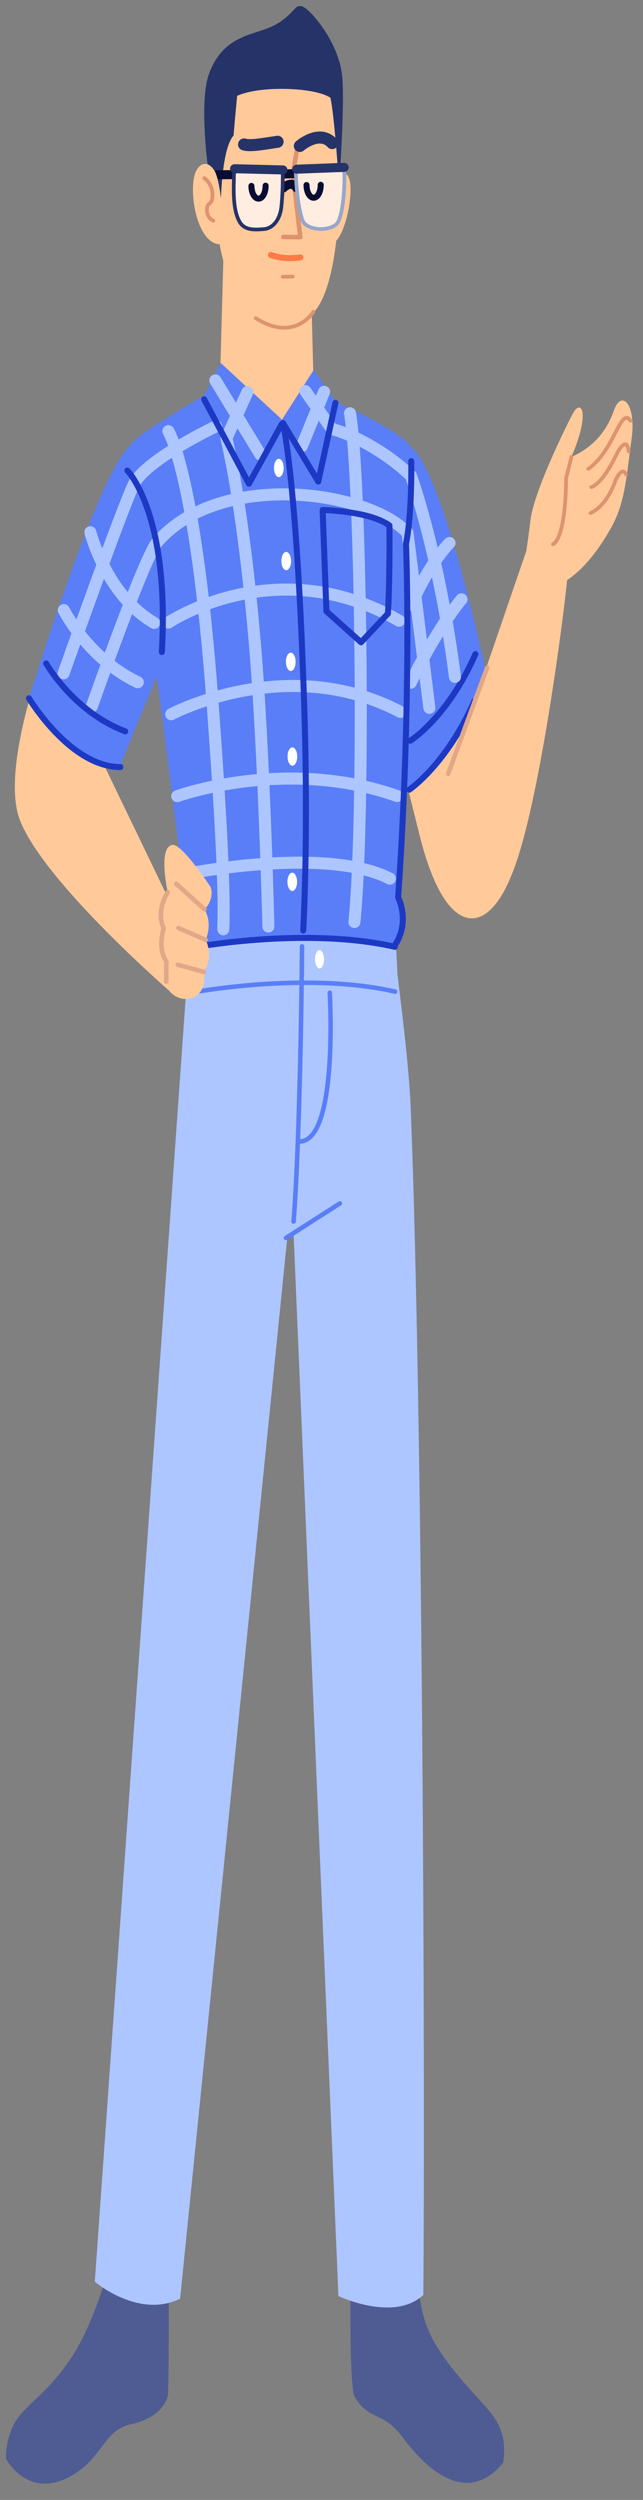 <?xml version="1.0" encoding="utf-8"?>
<svg width="87px" height="338px" viewBox="0 0 87 338" version="1.1" xmlns:xlink="http://www.w3.org/1999/xlink" xmlns="http://www.w3.org/2000/svg">
  <rect x="0" y="0" width="87" height="338" fill="#808080" stroke="none"/>
  <desc>Created with Lunacy</desc>
  <defs>
    <path d="M0 0L22.021 0L22.021 30.064L0 30.064L0 0Z" transform="translate(0 0.039)" id="path_1" />
    <clipPath id="mask_1">
      <use xlink:href="#path_1" />
    </clipPath>
  </defs>
  <g id="编组" transform="translate(0.814 0.814)">
    <path d="M5.239 30.18L0 9.28L10.212 0C10.212 0 20.383 28.827 18.214 35.194C15.033 44.532 8.948 45.762 5.239 30.18" transform="translate(50.55 81.265)" id="Fill-1" fill="#FFC999" stroke="none" />
    <g id="编组" transform="translate(0 304.885)">
      <path d="M0 0L22.021 0L22.021 30.064L0 30.064L0 0Z" transform="translate(0 0.039)" id="Clip-4" fill="none" stroke="none" />
      <g clip-path="url(#mask_1)">
        <path d="M9.442 28.632C3.19 32.732 0.009 26.726 0.009 26.726C0.009 26.726 -0.16 24.633 0.939 22.303C2.315 19.388 5.361 18.371 8.986 12.801C11.771 8.522 13.622 1.843 13.622 1.843C15.639 -2.804 22.002 2.803 22.002 2.803C22.002 2.803 22.078 12.441 21.93 17.954C21.93 17.954 21.689 20.988 16.899 22.033C13.314 22.815 13.186 26.177 9.442 28.632" transform="translate(-0 0.039)" id="Fill-3" fill="#4E5C93" stroke="none" />
      </g>
    </g>
    <path d="M0.071 4.371C0.071 4.371 -0.245 18.423 0.453 22.131C2.498 25.816 4.317 24.131 7.034 27.805C9.751 31.479 15.473 37.579 20.664 31.293C21.308 27.031 19.6 25.098 17.484 22.814C8.762 13.401 10.296 11.725 8.72 6.29C6.301 -2.049 0.032 -1.473 0.071 4.371" transform="translate(46.597 300.873)" id="Fill-5" fill="#4E5C93" stroke="none" />
    <path d="M5.994 66.106C5.994 66.106 3.184 43.255 1.935 34.81C0.686 26.367 -1.187 6.16 1.024 4.666C3.236 3.174 8.53 0.008 8.53 0.008C8.53 0.008 12.737 -0.195 17.466 1.437C21.209 2.73 21.192 -0.758 25.732 0.466C27.654 0.985 35.174 4.77 36.629 6.599C38.084 8.427 35.184 67.576 35.184 67.576C35.184 67.576 36.972 70.508 34.78 74.273C33.693 76.035 29.02 75.395 23.034 75.369C16.22 75.337 8.2 76.62 6.72 74.562C3.94 70.695 5.994 66.106 5.994 66.106" transform="translate(18.008 52.785)" id="Fill-7" fill="#597EF7" stroke="none" />
    <path d="M4.368 0L0 5.8L4.865 13.812L7.351 4.314L4.368 0Z" transform="translate(37.218 49.13)" id="Fill-9" fill="#597EF7" stroke="none" />
    <path d="M22 38.76L21.285 49.033C21.285 49.033 4.089 34.173 0.717 25.691C-2.277 18.159 5.078 0 5.078 0C5.078 0 12.23 8.062 13.54 13.078L12.314 18.677L22 38.76Z" transform="translate(1.193 84.46)" id="Fill-11" fill="#FFC999" stroke="none" />
    <path d="M7.565 46.926C7.565 46.926 0.498 27.288 0.024 15.921C-0.44 4.772 5.827 -3.459 9.001 1.451C13.627 8.608 18.457 32.418 18.457 32.418C18.457 32.418 13.121 42.976 7.565 46.926" transform="translate(46.825 59.308)" id="Fill-13" fill="#597EF7" stroke="none" />
    <path d="M0 11.719C0 11.719 5.038 8.604 8.817 0" transform="translate(54.693 87.624)" id="Stroke-15" fill="none" stroke="#1D39C4" stroke-width="0.815" stroke-linecap="round" stroke-linejoin="round" />
    <path d="M0 11.993C0 11.993 5.036 8.603 8.815 0" transform="translate(54.563 93.963)" id="Stroke-17" fill="none" stroke="#1D39C4" stroke-width="0.815" stroke-linecap="round" stroke-linejoin="round" />
    <path d="M0 36.523C0 36.523 8.571 8.425 13.115 2.979C17.658 -2.465 19.645 0.478 21.435 4.451C22.562 6.951 25.144 14.037 19.221 28.769C14.76 39.863 12.895 43.971 12.359 45.826C5.026 44.912 0 36.523 0 36.523" transform="translate(3.109 57.072)" id="Fill-19" fill="#597EF7" stroke="none" />
    <path d="M8.328 29.743L12.589 23.068L12.008 0L0.631 0.812L0 23.548L8.328 29.743Z" transform="translate(28.976 26.234)" id="Fill-21" fill="#FFC999" stroke="none" />
    <path d="M1.157 1.543C1.157 1.543 2.927 -1.251 3.638 0.681C4.349 2.613 2.993 9.415 1.106 9.54C-1.412 9.709 1.157 1.543 1.157 1.543" transform="translate(42.789 22.642)" id="Fill-23" fill="#FFC999" stroke="none" />
    <path d="M4.766 34.732C4.766 34.732 8.41 39.613 13.359 35.006C16.921 31.69 17.489 19.354 16.906 10.273C16.577 5.135 15.109 2.336 11.959 0.734C8.809 -0.867 0.224 -1.146 0.008 13.943C-0.232 30.75 4.766 34.732 4.766 34.732" transform="translate(28.026 6.666)" id="Fill-25" fill="#FFC999" stroke="none" />
    <path d="M1.844 0L1.299 3.177L2.29 11.808L0 11.779" transform="translate(37.523 19.444)" id="Stroke-27" fill="none" stroke="#DD936F" stroke-width="0.611" stroke-linecap="round" stroke-linejoin="round" />
    <path d="M0 0.52C0.832 0.803 3.054 0.372 4.534 0.155" transform="translate(32.209 18.197)" id="Stroke-29" fill="none" stroke="#253368" stroke-width="1.629" stroke-linecap="round" stroke-linejoin="round" />
    <path d="M0 0.17C0 0.17 1.57 0.853 3.987 0.494" transform="translate(35.843 33.491)" id="Stroke-31" fill="none" stroke="#FF7A45" stroke-width="0.815" stroke-linecap="round" stroke-linejoin="round" />
    <path d="M2.229 27.107L0.432 21.242C0.432 21.242 -0.654 12.827 0.616 9.256C2.586 3.715 6.949 3.989 9.557 2.57C12.164 1.15 12.155 -0.227 13.203 0.031C14.251 0.29 18.269 4.886 18.673 9.584C19.028 13.714 18.245 24.19 18.245 24.19C18.245 24.19 17.617 14.876 17.077 12.406C15.04 10.994 7.581 10.716 4.45 12.144C4.45 12.144 4.145 15.299 3.964 17.523C2.275 19.359 2.229 27.107 2.229 27.107" transform="translate(26.821 0)" id="Fill-33" fill="#253368" stroke="none" />
    <path d="M7.798 0C7.798 0 5.267 4.227 0 0.86" transform="translate(33.788 41.339)" id="Stroke-35" fill="none" stroke="#DD936F" stroke-width="0.5" stroke-linecap="round" stroke-linejoin="round" />
    <path d="M0 0.415L1.685 0.354" transform="translate(37.54 22.301)" id="Stroke-37" fill="none" stroke="#090D33" stroke-width="1.222" stroke-linecap="round" stroke-linejoin="round" />
    <path d="M0 0.645C0 0.645 1.138 -0.509 1.832 0.615" transform="translate(37.487 23.977)" id="Stroke-39" fill="none" stroke="#090D33" stroke-width="1.222" stroke-linecap="round" stroke-linejoin="round" />
    <path d="M0 1.139C0 1.139 2.624 -1.144 4.381 0.754" transform="translate(39.756 17.782)" id="Stroke-41" fill="none" stroke="#253368" stroke-width="1.629" stroke-linecap="round" stroke-linejoin="round" />
    <path d="M0 0.395L1.373 0.373" transform="translate(37.427 36.21)" id="Stroke-43" fill="none" stroke="#DD936F" stroke-width="0.5" stroke-linecap="round" stroke-linejoin="round" />
    <path d="M2.764 0.374L0 0.394" transform="translate(28.531 22.422)" id="Stroke-45" fill="none" stroke="#090D33" stroke-width="1.222" stroke-linecap="round" stroke-linejoin="round" />
    <path d="M0.686 0.085L5.963 6.02817e-05C6.331 -0.006 6.633 0.459 6.634 1.041C6.637 2.126 6.609 3.867 6.439 5.359C6.24 7.12 5.246 8.212 4.116 8.314C2.703 8.44 1.434 8.462 0.786 7.315C-0.203 5.565 0.017 2.656 0.028 1.118C0.032 0.553 0.328 0.091 0.686 0.085" transform="translate(30.81 21.845)" id="Fill-47" fill="#FFEDE1" stroke="none" />
    <path d="M0.686 0.085L5.963 6.02817e-05C6.331 -0.006 6.633 0.459 6.634 1.041C6.637 2.126 6.609 3.867 6.439 5.359C6.24 7.12 5.246 8.212 4.116 8.314C2.703 8.44 1.434 8.462 0.786 7.315C-0.203 5.565 0.017 2.656 0.028 1.118C0.032 0.553 0.328 0.091 0.686 0.085Z" transform="translate(30.81 21.845)" id="Stroke-49" fill="none" stroke="#253368" stroke-width="0.5" stroke-linecap="round" stroke-linejoin="round" />
    <path d="M1.92 0C1.927 0.959 1.502 1.744 0.972 1.752C0.441 1.762 0.006 0.991 0 0.032" transform="translate(33.203 24.292)" id="Stroke-51" fill="none" stroke="#090D33" stroke-width="0.815" stroke-linecap="round" stroke-linejoin="round" />
    <path d="M0.502 0.096L6.476 0C6.706 1.375 6.528 6.709 5.51 7.868C4.143 9.026 1.366 8.579 0.928 7.429C0.262 5.684 -0.002 2.338 1.06714e-05 0.897C0.001 0.457 0.223 0.101 0.502 0.096" transform="translate(39.224 21.609)" id="Fill-53" fill="#FFEDE1" stroke="none" />
    <path d="M0.502 0.096L6.476 0C6.706 1.375 6.528 6.709 5.51 7.868C4.143 9.026 1.366 8.579 0.928 7.429C0.262 5.684 -0.002 2.338 1.06714e-05 0.897C0.001 0.457 0.223 0.101 0.502 0.096Z" transform="translate(39.224 21.609)" id="Stroke-55" fill="none" stroke="#96A7CA" stroke-width="0.5" stroke-linecap="round" stroke-linejoin="round" />
    <path d="M1.921 0C1.927 0.96 1.502 1.744 0.972 1.752C0.441 1.762 0.006 0.991 0 0.032" transform="translate(40.659 24.171)" id="Stroke-57" fill="none" stroke="#090D33" stroke-width="0.815" stroke-linecap="round" stroke-linejoin="round" />
    <path d="M0 0.302L6.543 0.467" transform="translate(30.924 21.695)" id="Stroke-59" fill="none" stroke="#253368" stroke-width="1.222" stroke-linecap="round" stroke-linejoin="round" />
    <path d="M0 0.507L6.409 0.261" transform="translate(39.342 21.554)" id="Stroke-61" fill="none" stroke="#253368" stroke-width="1.222" stroke-linecap="round" stroke-linejoin="round" />
    <path d="M2.974 1.038C2.355 -0.137 1.28 -0.441 0.516 0.789C-0.714 2.772 0.249 10.401 3.459 10.868C4.527 10.615 3.886 2.769 2.974 1.038" transform="translate(25.293 21.348)" id="Fill-63" fill="#FFC999" stroke="none" />
    <path d="M0 36.642C0 36.642 1.999 48.452 8.614 46.413C13.132 45.019 17.801 7.996 18.181 3.693C18.452 0.617 12.573 0 12.573 0L0 36.642Z" transform="translate(57.734 73.943)" id="Fill-65" fill="#FFC999" stroke="none" />
    <path d="M0 21.163C0 21.163 0.248 20.282 0.743 16.142C1.238 12.001 6.34 1.875 6.67 1.425C7.793 -0.11 8.68 2.079 6.276 7.629C9.189 6.34 11.006 4.244 12.033 1.334C13.06 -1.576 15.08 0.525 14.414 5.219C13.748 9.913 13.611 13.721 11.661 17.179C8.869 22.13 6.559 23.738 5.257 24.587C4.199 25.276 0.807 24.455 0 21.163" transform="translate(70.224 53.332)" id="Fill-67" fill="#FFC999" stroke="none" />
    <path d="M11.543 180.193L26.038 36.781L26.909 36.49L32.962 179.842C32.962 179.842 40.465 183.423 44.449 179.694C44.698 151.743 44.379 61.037 42.756 19.557C42.495 12.879 41.226 3.794 40.974 1.27C28.92 -2.052 12.447 2.195 12.447 2.195L0 177.909C0 177.909 5.949 182.973 11.543 180.193" transform="translate(12.014 129.779)" id="Fill-69" fill="#ADC6FF" stroke="none" />
    <path d="M0 4.668L7.295 0" transform="translate(37.878 161.894)" id="Stroke-71" fill="none" stroke="#597EF7" stroke-width="0.611" stroke-linecap="round" stroke-linejoin="round" />
    <path d="M0.09 1.482C0.09 1.482 15.466 -1.973 28.225 1.668C28.324 3.456 28.426 5.658 28.426 5.658C28.426 5.658 18.107 1.563 0 6.827C0.066 1.976 0.09 1.482 0.09 1.482" transform="translate(24.565 125.804)" id="Fill-73" fill="#ADC6FF" stroke="none" />
    <path d="M0 1.401C0 1.401 15.505 -1.616 27.91 1.205" transform="translate(24.746 132.054)" id="Stroke-75" fill="none" stroke="#597EF7" stroke-width="0.611" stroke-linecap="round" stroke-linejoin="round" />
    <path d="M0 1.401C0 1.401 15.505 -1.616 27.91 1.205" transform="translate(24.704 125.994)" id="Stroke-77" fill="none" stroke="#1D39C4" stroke-width="0.815" stroke-linecap="round" stroke-linejoin="round" />
    <path d="M1.143 0C1.143 0 0.962 24.794 0 37.206" transform="translate(38.91 127.136)" id="Stroke-79" fill="none" stroke="#597EF7" stroke-width="0.611" stroke-linecap="round" stroke-linejoin="round" />
    <path d="M1.221 1.229C1.226 1.914 0.956 2.473 0.619 2.479C0.282 2.484 0.005 1.934 6.48702e-05 1.25C-0.005 0.565 0.265 0.005 0.603 3.91692e-05C0.939 -0.005 1.216 0.544 1.221 1.229" transform="translate(41.81 127.647)" id="Fill-81" fill="#FFFFFF" stroke="none" />
    <path d="M2.493 0L1.771 2.904C1.771 2.904 1.824 10.754 0 11.818" transform="translate(74.007 60.961)" id="Stroke-83" fill="none" stroke="#DD936F" stroke-width="0.5" stroke-linecap="round" stroke-linejoin="round" />
    <path d="M0 5.635C2.348 4.562 3.372 1.239 3.372 1.239C3.372 1.239 4.274 -0.841 4.806 0.389" transform="translate(79.08 62.927)" id="Stroke-85" fill="none" stroke="#DD936F" stroke-width="0.5" stroke-linecap="round" stroke-linejoin="round" />
    <path d="M0 5.788C0 5.788 1.438 5.557 3.501 1.184C3.501 1.184 4.793 -1.317 5.07 0.951" transform="translate(79.187 59.26)" id="Stroke-87" fill="none" stroke="#DD936F" stroke-width="0.5" stroke-linecap="round" stroke-linejoin="round" />
    <path d="M0 6.904C0 6.904 1.173 6.264 2.597 3.968C4.044 1.634 4.787 -1.028 5.712 0.403" transform="translate(78.779 55.672)" id="Stroke-89" fill="none" stroke="#DD936F" stroke-width="0.5" stroke-linecap="round" stroke-linejoin="round" />
    <path d="M5.267 0L0 14.344" transform="translate(59.825 89.457)" id="Stroke-91" fill="none" stroke="#E2A688" stroke-width="0.611" stroke-linecap="round" stroke-linejoin="round" />
    <path d="M10.536 7.574L6.277 16.323L0 4.547L2.33 0L10.536 7.574Z" transform="translate(26.723 48.266)" id="Fill-93" fill="#597EF7" stroke="none" />
    <path d="M0 0C0 0 3.272 6.556 10.009 9.747" transform="translate(7.822 81.679)" id="Stroke-95" fill="none" stroke="#ADC6FF" stroke-width="1.629" stroke-linecap="round" stroke-linejoin="round" />
    <path d="M0 0C0 0 2.151 8.503 8.63 12.25" transform="translate(11.414 71.151)" id="Stroke-97" fill="none" stroke="#ADC6FF" stroke-width="1.629" stroke-linecap="round" stroke-linejoin="round" />
    <path d="M20.236 38.635C18.027 21.594 14.294 11.466 14.294 11.466C11.231 8.524 6.959 6.043 3.567 5.105L0 0" transform="translate(40.504 52.066)" id="Stroke-99" fill="none" stroke="#ADC6FF" stroke-width="1.629" stroke-linecap="round" stroke-linejoin="round" />
    <path d="M0 33.404C0 33.404 7.874 11.165 9.508 7.832C11.143 4.499 20.641 0 20.641 0" transform="translate(7.793 56.815)" id="Stroke-101" fill="none" stroke="#ADC6FF" stroke-width="1.629" stroke-linecap="round" stroke-linejoin="round" />
    <path d="M0 28.674C0 28.674 7.075 8.476 8.877 6.419C17.445 -3.367 37.439 -0.469 42.711 5.227L45.662 28.866" transform="translate(11.617 66.025)" id="Stroke-103" fill="none" stroke="#ADC6FF" stroke-width="1.629" stroke-linecap="round" stroke-linejoin="round" />
    <path d="M31.224 4.218C14.586 -5.417 0 4.47 0 4.47" transform="translate(21.964 78.898)" id="Stroke-105" fill="none" stroke="#ADC6FF" stroke-width="1.629" stroke-linecap="round" stroke-linejoin="round" />
    <path d="M0 3.825C0 3.825 15.687 -4.566 31.005 3.508" transform="translate(22.353 91.932)" id="Stroke-107" fill="none" stroke="#ADC6FF" stroke-width="1.629" stroke-linecap="round" stroke-linejoin="round" />
    <path d="M0 2.381C0 2.381 14.661 -2.963 29.742 2.361" transform="translate(23.169 104.45)" id="Stroke-109" fill="none" stroke="#ADC6FF" stroke-width="1.629" stroke-linecap="round" stroke-linejoin="round" />
    <path d="M0 0C0 0 3.702 5.722 6.008 37.084C7.271 54.265 7.622 62.95 7.434 67.361" transform="translate(21.963 57.476)" id="Stroke-111" fill="none" stroke="#ADC6FF" stroke-width="1.629" stroke-linecap="round" stroke-linejoin="round" />
    <path d="M5.681 72.259C5.681 72.259 5.108 48.675 3.851 34.002C2.218 14.92 0 6.246 0 6.246L2.836 0" transform="translate(29.819 52.199)" id="Stroke-113" fill="none" stroke="#ADC6FF" stroke-width="1.629" stroke-linecap="round" stroke-linejoin="round" />
    <path d="M0 0C1.498 8.651 2.069 54.298 0.597 68.785" transform="translate(46.543 55.063)" id="Stroke-115" fill="none" stroke="#ADC6FF" stroke-width="1.629" stroke-linecap="round" stroke-linejoin="round" />
    <path d="M5.177 0C5.177 0 2.577 2.523 0 8.351" transform="translate(54.829 72.603)" id="Stroke-117" fill="none" stroke="#ADC6FF" stroke-width="1.629" stroke-linecap="round" stroke-linejoin="round" />
    <path d="M6.858 0C6.858 0 3.613 3.774 0 11.272" transform="translate(54.77 80.219)" id="Stroke-119" fill="none" stroke="#ADC6FF" stroke-width="1.629" stroke-linecap="round" stroke-linejoin="round" />
    <path d="M0 1.447C0 1.447 18.597 -2.241 27.13 2.159" transform="translate(24.81 115.823)" id="Stroke-121" fill="none" stroke="#ADC6FF" stroke-width="1.629" stroke-linecap="round" stroke-linejoin="round" />
    <path d="M0 0C0 0 1.888 8.232 2.832 38.24C3.297 53.005 2.918 63.787 2.687 68.337" transform="translate(37.526 56.662)" id="Stroke-123" fill="none" stroke="#1D39C4" stroke-width="0.815" stroke-linecap="round" stroke-linejoin="round" />
    <path d="M0 0L6.087 10.02" transform="translate(28.327 50.619)" id="Stroke-125" fill="none" stroke="#ADC6FF" stroke-width="1.629" stroke-linecap="round" stroke-linejoin="round" />
    <path d="M3.003 0L0 7.35" transform="translate(40.031 52.161)" id="Stroke-127" fill="none" stroke="#ADC6FF" stroke-width="1.629" stroke-linecap="round" stroke-linejoin="round" />
    <path d="M2.137 0C2.137 0 2.271 7.022 1.427 11.168C1.427 11.168 2.27 31.069 0.366 58.99C0.366 58.99 2.01 62.165 0 65.339" transform="translate(52.692 61.534)" id="Stroke-129" fill="none" stroke="#1D39C4" stroke-width="0.815" stroke-linecap="round" stroke-linejoin="round" />
    <path d="M0 0C0 0 6.349 0.118 9.042 2.094C9.096 10.181 8.84 14.005 8.84 14.005L5.199 17.886L0.516 13.696L0 0Z" transform="translate(42.837 68.141)" id="Stroke-131" fill="none" stroke="#1D39C4" stroke-width="0.815" stroke-linecap="round" stroke-linejoin="round" />
    <path d="M0 0C0 0 3.707 6.548 10.703 9.185" transform="translate(5.429 88.882)" id="Stroke-133" fill="none" stroke="#1D39C4" stroke-width="0.815" stroke-linecap="round" stroke-linejoin="round" />
    <path d="M6.676 5.603C6.676 5.603 2.841 -0.217 1.56 0.006C-0.425 0.351 0.948 6.42 0.948 6.42C0.948 6.42 -0.741 8.203 0.39 11.284C-0.31 14.291 0.746 15.72 0.746 15.72C0.746 15.72 -0.351 18.01 1.231 19.844C2.813 21.678 6.388 21.102 5.838 17.186C7.264 14.995 6.071 12.844 6.071 12.844C6.071 12.844 7.103 10.761 5.912 8.715C6.952 7.768 7.072 6.216 6.676 5.603" transform="translate(20.937 113.41)" id="Fill-135" fill="#FFC999" stroke="none" />
    <path d="M3.817 3.448L0 0" transform="translate(23.031 118.677)" id="Stroke-137" fill="none" stroke="#E2A688" stroke-width="0.611" stroke-linecap="round" stroke-linejoin="round" />
    <path d="M0.938 0C0.938 0 -0.727 2.4 0.38 4.864C-0.471 7.98 0.736 9.3 0.736 9.3L0.735 12.092" transform="translate(20.947 119.83)" id="Stroke-139" fill="none" stroke="#E2A688" stroke-width="0.611" stroke-linecap="round" stroke-linejoin="round" />
    <path d="M0 0L3.674 1.59" transform="translate(23.334 124.664)" id="Stroke-141" fill="none" stroke="#E2A688" stroke-width="0.611" stroke-linecap="round" stroke-linejoin="round" />
    <path d="M0 0L3.539 0.973" transform="translate(23.236 129.623)" id="Stroke-143" fill="none" stroke="#E2A688" stroke-width="0.611" stroke-linecap="round" stroke-linejoin="round" />
    <path d="M1.308 1.228C1.313 1.913 1.024 2.473 0.663 2.479C0.302 2.485 0.005 1.935 4.91292e-05 1.251C-0.004 0.566 0.285 0.006 0.646 5.10978e-05C1.008 -0.006 1.304 0.543 1.308 1.228" transform="translate(36.257 61.217)" id="Fill-145" fill="#FFFFFF" stroke="none" />
    <path d="M1.308 1.228C1.313 1.913 1.024 2.473 0.663 2.479C0.302 2.485 0.005 1.935 3.89391e-05 1.251C-0.004 0.566 0.285 0.006 0.646 5.10978e-05C1.008 -0.006 1.304 0.543 1.308 1.228" transform="translate(37.258 73.803)" id="Fill-147" fill="#FFFFFF" stroke="none" />
    <path d="M1.308 1.228C1.313 1.913 1.024 2.473 0.662 2.479C0.301 2.485 0.004 1.935 4.92107e-05 1.251C-0.004 0.566 0.284 0.006 0.646 5.10978e-05C1.007 -0.006 1.304 0.543 1.308 1.228" transform="translate(37.874 87.427)" id="Fill-149" fill="#FFFFFF" stroke="none" />
    <path d="M1.308 1.228C1.313 1.913 1.024 2.473 0.662 2.479C0.301 2.485 0.004 1.935 4.92107e-05 1.251C-0.004 0.566 0.284 0.006 0.646 5.10978e-05C1.007 -0.006 1.304 0.543 1.308 1.228" transform="translate(38.092 100.232)" id="Fill-151" fill="#FFFFFF" stroke="none" />
    <path d="M1.308 1.228C1.313 1.913 1.024 2.473 0.662 2.479C0.302 2.485 0.005 1.935 4.92107e-05 1.251C-0.004 0.566 0.284 0.006 0.646 5.10978e-05C1.007 -0.006 1.304 0.543 1.308 1.228" transform="translate(38.075 117.173)" id="Fill-153" fill="#FFFFFF" stroke="none" />
    <path d="M0 0L6.066 11.418L10.503 3.356" transform="translate(26.804 53.172)" id="Stroke-155" fill="none" stroke="#1D39C4" stroke-width="0.815" stroke-linecap="round" stroke-linejoin="round" />
    <path d="M0 2.737L4.764 10.645L7.09 0" transform="translate(37.481 53.65)" id="Stroke-157" fill="none" stroke="#1D39C4" stroke-width="0.815" stroke-linecap="round" stroke-linejoin="round" />
    <path d="M4.05 0C4.05 0 5.232 20.019 0 20.108" transform="translate(39.753 133.408)" id="Stroke-159" fill="none" stroke="#597EF7" stroke-width="0.611" stroke-linecap="round" stroke-linejoin="round" />
    <path d="M0 0C0 0 5.761 5.785 4.664 24.54" transform="translate(16.416 62.803)" id="Stroke-161" fill="none" stroke="#1D39C4" stroke-width="0.815" stroke-linecap="round" stroke-linejoin="round" />
    <path d="M0 0C0 0 5.555 9.281 12.359 9.303" transform="translate(3.109 93.595)" id="Stroke-163" fill="none" stroke="#1D39C4" stroke-width="0.815" stroke-linecap="round" stroke-linejoin="round" />
    <path d="M0 0C0 0 1.352 0.877 1.065 2.771C0.94 3.6 0.415 3.299 0.355 4.126C0.264 5.388 1.216 5.764 1.216 5.764" transform="translate(26.833 23.271)" id="Stroke-165" fill="none" stroke="#DD936F" stroke-width="0.5" stroke-linecap="round" stroke-linejoin="round" />
  </g>
</svg>
